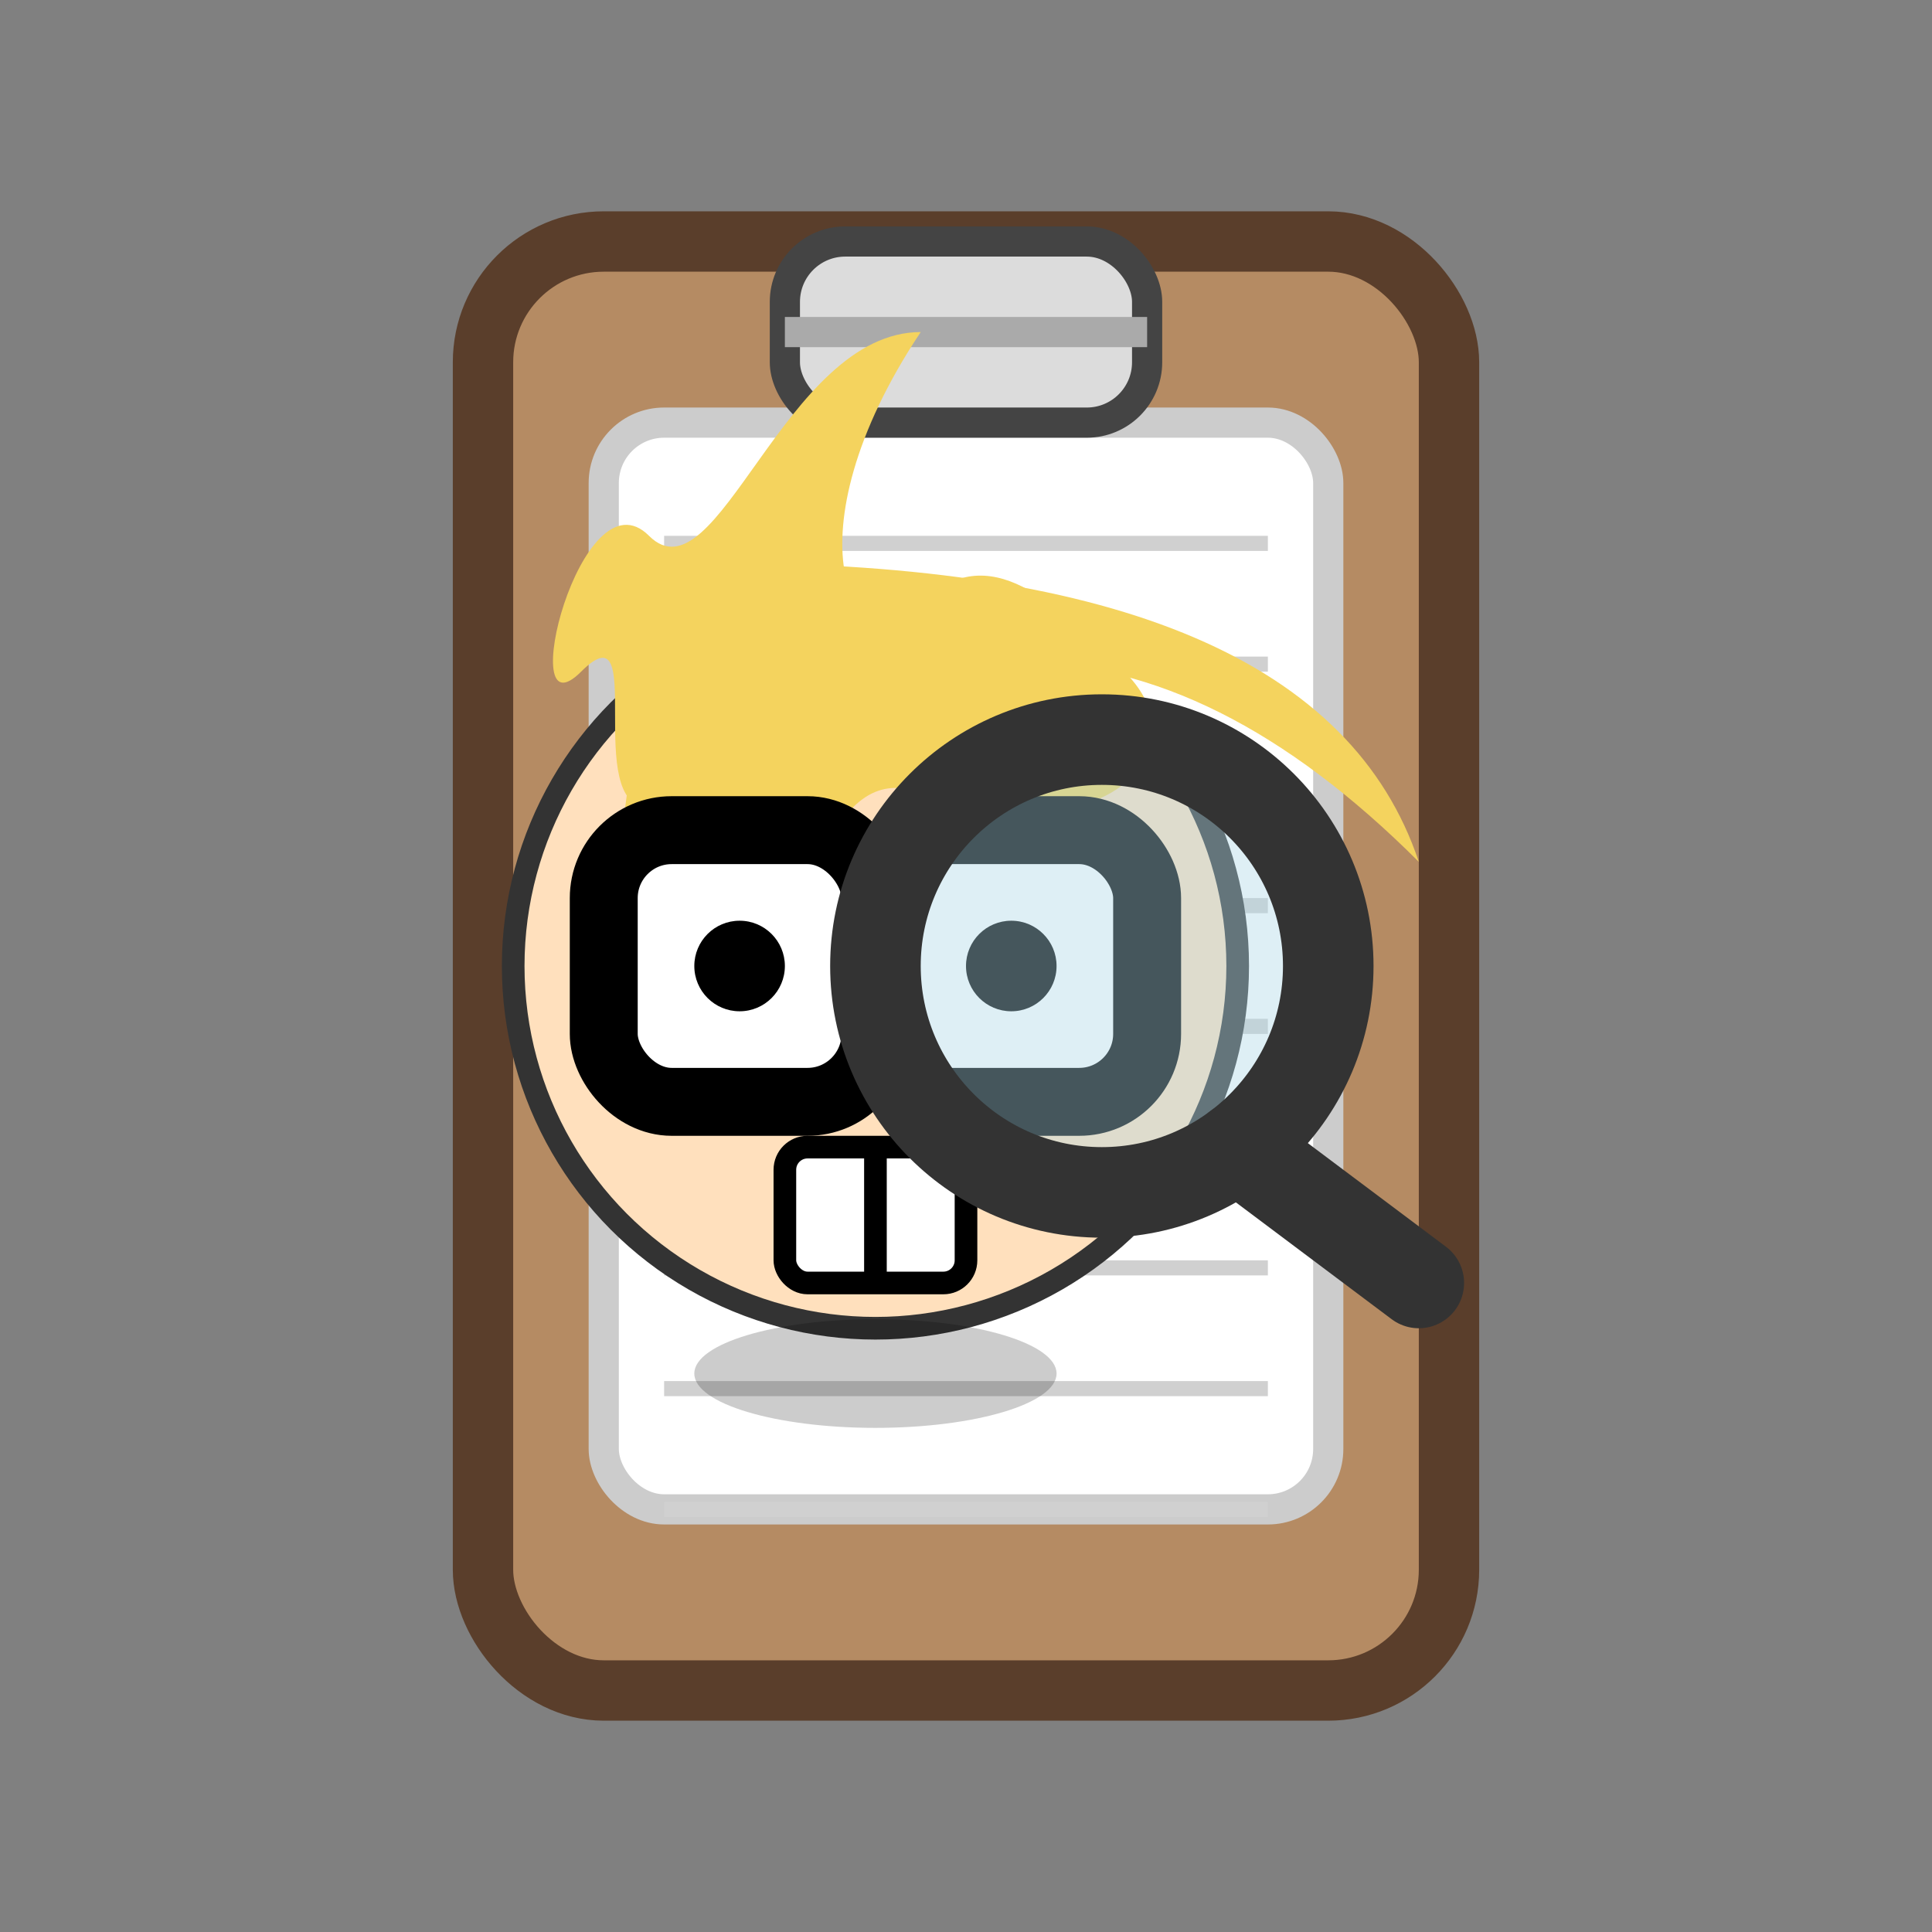 <!-- Mostly AI generated but took me far too much prompts till I was "happy" + manual tweaking -->
<svg xmlns="http://www.w3.org/2000/svg" viewBox="0 0 64 64" width="256" height="256">
  <rect x="0" y="0" width="64" height="64" fill="#808080" stroke="none"/>
  <!-- Clipboard -->
  <rect x="16" y="8" width="32" height="48" rx="4" ry="4" fill="#b58b63" stroke="#5a3e2b" stroke-width="2"/>

  <!-- Paper sheet -->
  <rect x="20" y="14" width="24" height="36" rx="2" fill="#ffffff" stroke="#ccc" stroke-width="1"/>

  <!-- Ruled lines -->
  <g stroke="#d0d0d0" stroke-width="0.5">
    <line x1="22" y1="18" x2="42" y2="18"/>
    <line x1="22" y1="22" x2="42" y2="22"/>
    <line x1="22" y1="26" x2="42" y2="26"/>
    <line x1="22" y1="30" x2="42" y2="30"/>
    <line x1="22" y1="34" x2="42" y2="34"/>
    <line x1="22" y1="38" x2="42" y2="38"/>
    <line x1="22" y1="42" x2="42" y2="42"/>
    <line x1="22" y1="46" x2="42" y2="46"/>
    <line x1="22" y1="50" x2="42" y2="50"/>
  </g>

  <!-- Clip -->
  <rect x="26" y="8" width="12" height="6" rx="2" fill="#dcdcdc" stroke="#444" stroke-width="1"/>
  <line x1="26" y1="11" x2="38" y2="11" stroke="#aaa" stroke-width="1"/>

  <!-- Nerd Group (centered in clipboard) -->
  <g transform="translate(32,32) scale(1.5) translate(-34,-32)">
    <!-- Head (no dark border around face) -->
    <circle cx="32" cy="32" r="8" fill="#ffe0bd" stroke="#333" stroke-width="0.5"/>

    <!-- Blond Hair -->
    <path d="M24 30 Q32 22 40 30 Q38 24 26 24 Q24 27 24 30 Z" fill="#f4d35e" transform="scale(1.1) translate(0,-3)"/>
  <path d="M50,10
           C40,10 35,30 30,25
           C25,20 20,40 25,35
           C30,30 25,45 30,45
           C35,45 40,50 45,45
           C50,40 55,50 60,45
           C65,45 70,40 65,35
           C60,30 55,25 50,30
           C45,35 40,25 50,10"
        fill="#f4d35e" transform="scale(0.3) translate(60,50)"/>



    <!-- Glasses (resized back) -->
    <rect x="26" y="29" width="6" height="6" rx="1.5" fill="#fff" stroke="#000" stroke-width="1.5"/>
    <rect x="32" y="29" width="6" height="6" rx="1.5" fill="#fff" stroke="#000" stroke-width="1.5"/>


    <!-- Eyes -->
    <circle cx="29" cy="32" r="1" fill="#000"/>
    <circle cx="35" cy="32" r="1" fill="#000"/>

    <!-- Teeth -->
    <rect x="30" y="36" width="4" height="3" rx="0.5" fill="#fff" stroke="#000" stroke-width="0.5"/>
    <line x1="32" y1="36" x2="32" y2="39"  stroke="#000" stroke-width="0.5"/>

    <!-- Chin Shadow -->
    <ellipse cx="32" cy="41" rx="4" ry="1.2" fill="rgba(0,0,0,0.2)"/>

    <!-- Magnifying Glass -->
    <circle cx="37" cy="32" r="5" fill="rgba(173,216,230,0.4)" stroke="#333" stroke-width="2"/>
    <line x1="40" y1="36" x2="44" y2="39" stroke="#333" stroke-width="2" stroke-linecap="round"/>
  </g>
</svg>


